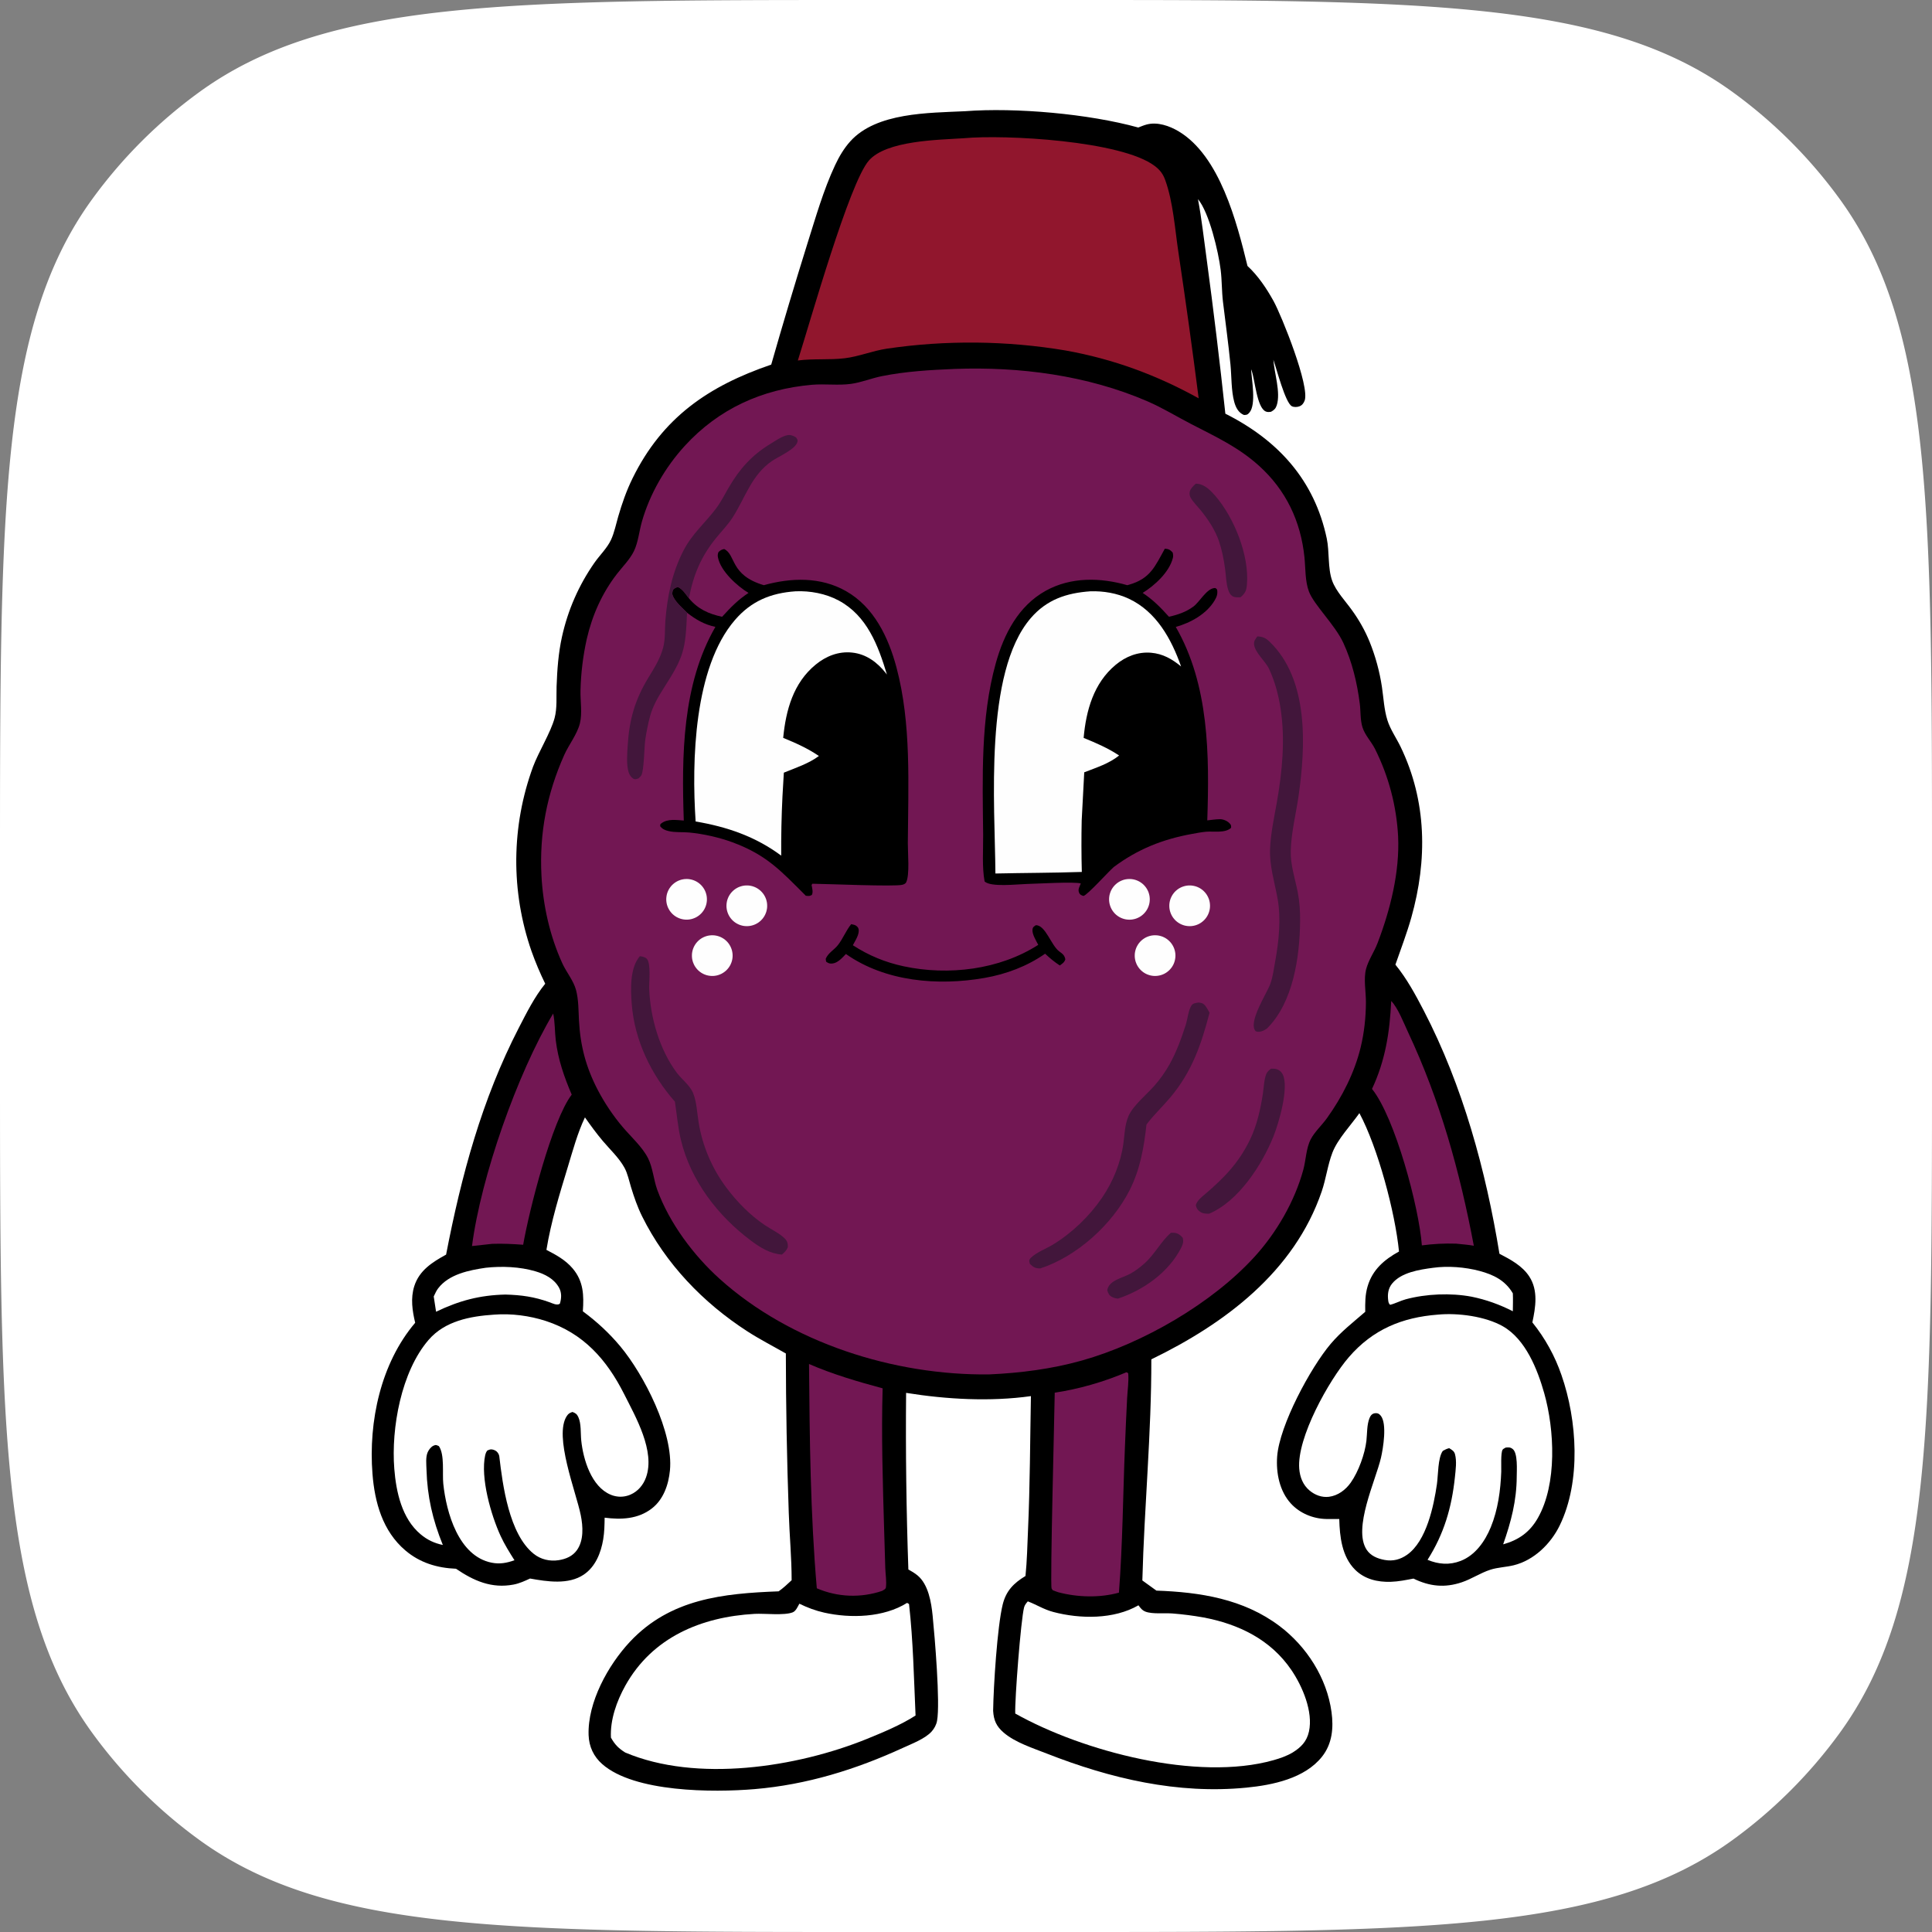 <svg xmlns="http://www.w3.org/2000/svg" width="400" height="400" viewBox="0 0 400 400"><rect x="0" y="0" width="400" height="400" fill="#808080" stroke="none"/><path d="M 220 0 c 74.995 0 112.492 0 138.779 19.098 a 100 100 0 0 1 22.123 22.123 c 19.098 26.287 19.098 63.784 19.098 138.779 L 400 220 c 0 74.995 0 112.492 -19.098 138.779 a 100 100 0 0 1 -22.123 22.123 c -26.287 19.098 -63.784 19.098 -138.779 19.098 L 180 400 c -74.995 0 -112.492 0 -138.779 -19.098 a 100 100 0 0 1 -22.123 -22.123 c -19.098 -26.287 -19.098 -63.784 -19.098 -138.779 L 0 180 c 0 -74.995 0 -112.492 19.098 -138.779 a 100 100 0 0 1 22.123 -22.123 c 26.287 -19.098 63.784 -19.098 138.779 -19.098 Z" fill="#ffffff"/><g transform="translate(20, 20) scale(0.96, 0.96)">
  <defs xmlns="http://www.w3.org/2000/svg" id="defs31"/>
  <sodipodi:namedview xmlns:sodipodi="http://sodipodi.sourceforge.net/DTD/sodipodi-0.dtd" id="namedview31" pagecolor="#ffffff" bordercolor="#000000" borderopacity="0.25" xmlns:inkscape="http://www.inkscape.org/namespaces/inkscape" inkscape:showpageshadow="2" inkscape:pageopacity="0.0" inkscape:pagecheckerboard="0" inkscape:deskcolor="#d1d1d1" inkscape:zoom="1.674" inkscape:cx="250" inkscape:cy="250" inkscape:window-width="1920" inkscape:window-height="1051" inkscape:window-x="-9" inkscape:window-y="-9" inkscape:window-maximized="1" inkscape:current-layer="svg31"/>
  <path xmlns="http://www.w3.org/2000/svg" fill="#000000" d="M 187.266 3.152 C 198.207 2.312 214.004 3.715 224.652 6.668 C 225.242 6.438 225.848 6.184 226.457 6.02 C 228.777 5.398 231.379 6.309 233.371 7.5 C 242.242 12.809 245.91 27.102 248.207 36.527 C 250.492 38.637 252.328 41.379 253.824 44.086 C 255.574 47.254 261.723 62.566 260.52 65.598 C 260.301 66.145 259.984 66.574 259.418 66.793 C 258.945 66.98 258.23 67.016 257.773 66.773 C 256.352 66.027 254.477 58.68 253.793 56.758 C 253.984 59.637 255.402 63.793 254.523 66.555 C 254.297 67.273 253.945 67.613 253.281 67.973 C 252.875 68.023 252.531 68.082 252.145 67.91 C 250.203 67.043 249.828 61.074 249.102 59.109 L 248.988 58.809 C 249.105 61.039 250.137 66.426 248.613 68.16 C 248.188 68.648 248.047 68.641 247.445 68.668 C 246.246 68.172 245.684 67.047 245.352 65.852 C 244.688 63.438 244.785 60.355 244.539 57.824 C 244.094 53.293 243.465 48.789 242.922 44.27 C 242.648 41.984 242.707 39.672 242.426 37.391 C 241.953 33.52 239.953 25 237.527 22.113 C 238.332 26.355 238.797 30.715 239.395 34.996 C 240.891 46.105 242.238 57.234 243.434 68.383 C 254.805 74.105 262.648 82.699 265.305 95.305 C 265.91 98.195 265.488 101.703 266.48 104.434 C 267.301 106.688 269.336 108.801 270.719 110.738 C 271.488 111.797 272.195 112.898 272.836 114.039 C 273.477 115.184 274.047 116.359 274.543 117.57 C 275.176 119.141 275.715 120.738 276.16 122.371 C 276.605 124.004 276.953 125.656 277.203 127.328 C 277.559 129.699 277.664 132.211 278.387 134.5 C 278.996 136.453 280.328 138.367 281.227 140.223 C 286.891 151.965 287.035 164.637 283.543 177.039 C 282.566 180.504 281.285 183.816 280.109 187.211 C 282.566 190.223 284.445 193.695 286.23 197.133 C 294.633 213.32 299.621 231.625 302.547 249.559 C 304.938 250.805 307.492 252.156 308.996 254.488 C 310.934 257.48 310.344 261.094 309.645 264.363 C 310.328 265.211 310.973 266.082 311.578 266.984 C 312.184 267.887 312.754 268.812 313.277 269.766 C 313.805 270.715 314.285 271.688 314.727 272.68 C 315.168 273.672 315.566 274.684 315.918 275.711 C 319.324 285.465 320.172 298.633 315.547 308.148 C 313.621 312.113 309.988 315.672 305.617 316.742 C 303.965 317.148 302.18 317.184 300.57 317.707 C 298.453 318.391 296.551 319.695 294.43 320.41 C 290.738 321.656 287.484 321.305 284.008 319.613 C 282.383 319.922 280.754 320.262 279.098 320.309 C 276.273 320.395 273.488 319.758 271.426 317.711 C 268.566 314.879 268.094 310.562 268 306.762 C 267.055 306.773 266.109 306.773 265.164 306.762 C 262.336 306.699 259.496 305.531 257.574 303.434 C 255.117 300.754 254.348 296.836 254.605 293.301 C 255.098 286.57 261.801 274.133 266.145 269 C 268.363 266.375 271.016 264.32 273.602 262.078 C 273.582 260.176 273.562 258.422 274.113 256.578 C 275.18 252.973 277.723 250.816 280.883 249.074 C 280.051 240.613 276.316 226.648 272.344 219.234 C 270.512 221.836 267.664 224.805 266.531 227.73 C 265.504 230.391 265.148 233.391 264.215 236.121 C 258.297 253.453 243.289 264.66 227.469 272.332 C 227.504 288.234 225.949 304.125 225.531 320.016 L 228.566 322.207 C 238.008 322.539 247.328 324 255.07 329.812 C 260.957 334.23 265.336 341.051 266.332 348.41 C 266.793 351.809 266.492 355.23 264.285 358.016 C 260.555 362.727 253.621 364.145 247.98 364.699 C 233.145 366.156 218.664 362.746 204.926 357.352 C 201.914 356.172 198.117 354.965 195.645 352.848 C 194.055 351.488 193.473 350.184 193.352 348.125 C 193.426 342.93 194.238 329.965 195.418 325.191 C 196.148 322.238 197.801 320.582 200.328 319.055 C 200.664 315.777 200.73 312.438 200.875 309.141 C 201.305 299.523 201.32 289.887 201.5 280.262 C 192.73 281.492 183.293 280.961 174.582 279.562 C 174.465 292.258 174.629 304.953 175.07 317.648 C 175.762 318.027 176.43 318.43 177.039 318.926 C 179.383 320.855 180.02 324.746 180.305 327.621 C 180.766 332.211 181.965 346.453 181.258 350.289 C 181.098 351.156 180.668 351.945 180.086 352.598 C 178.711 354.137 175.832 355.234 173.977 356.086 C 163.723 360.797 153.172 364.07 141.895 365.02 C 132.93 365.777 115.973 365.719 109.051 359.625 C 107.191 357.992 106.199 355.852 106.109 353.379 C 105.859 346.309 110.328 338.254 115.02 333.242 C 123.719 323.953 135.117 322.82 147.09 322.363 C 148.105 321.66 148.988 320.805 149.895 319.969 C 149.902 315.133 149.43 310.281 149.277 305.445 C 148.871 293.988 148.664 282.527 148.648 271.066 C 145.879 269.484 143.035 268.027 140.352 266.297 C 130.812 260.137 122.699 251.699 117.641 241.477 C 116.645 239.465 115.914 237.344 115.258 235.203 C 114.832 233.824 114.531 232.254 113.828 230.98 C 112.66 228.863 110.738 227.09 109.18 225.246 C 107.797 223.609 106.551 221.898 105.32 220.148 C 103.727 223.488 102.703 227.297 101.629 230.828 C 99.844 236.695 98 242.656 97.012 248.723 C 99.082 249.789 101.137 250.914 102.668 252.723 C 105.035 255.52 105.105 258.523 104.867 261.973 C 107.863 264.184 110.547 266.656 112.934 269.516 C 118.059 275.656 124.453 288.141 123.648 296.305 C 123.348 299.363 122.254 302.551 119.746 304.492 C 116.766 306.797 113.133 306.938 109.566 306.477 C 109.547 308.039 109.516 309.602 109.258 311.152 C 108.777 314.047 107.594 317.047 105.074 318.75 C 101.754 320.996 97.168 320.262 93.477 319.602 C 92.336 320.133 91.18 320.664 89.934 320.902 C 85.195 321.809 81.34 320.098 77.512 317.492 C 73.453 317.328 69.734 316.215 66.59 313.543 C 61.688 309.379 59.977 303.191 59.496 297.008 C 58.617 285.75 61.27 273.199 68.707 264.441 C 68.09 261.852 67.691 259.172 68.504 256.574 C 69.582 253.141 72.41 251.375 75.375 249.742 C 78.664 232.707 83.074 216.316 91.066 200.82 C 92.734 197.59 94.453 194.145 96.75 191.32 C 95.633 189.035 94.645 186.695 93.793 184.301 C 93.652 183.902 93.52 183.5 93.387 183.098 C 93.258 182.699 93.133 182.293 93.012 181.891 C 92.887 181.484 92.77 181.078 92.66 180.672 C 92.547 180.266 92.438 179.855 92.332 179.449 C 92.227 179.039 92.129 178.629 92.035 178.215 C 91.938 177.805 91.848 177.395 91.762 176.98 C 91.676 176.566 91.594 176.152 91.516 175.738 C 91.438 175.32 91.363 174.906 91.293 174.488 C 91.227 174.07 91.16 173.652 91.102 173.234 C 91.043 172.816 90.988 172.398 90.938 171.98 C 90.887 171.559 90.84 171.141 90.797 170.719 C 90.754 170.301 90.719 169.879 90.684 169.457 C 90.652 169.035 90.625 168.617 90.602 168.195 C 90.578 167.773 90.559 167.352 90.543 166.93 C 90.527 166.504 90.52 166.082 90.512 165.66 C 90.508 165.238 90.508 164.816 90.508 164.395 C 90.512 163.973 90.52 163.551 90.535 163.129 C 90.547 162.707 90.562 162.281 90.586 161.859 C 90.605 161.438 90.633 161.02 90.664 160.598 C 90.695 160.176 90.73 159.754 90.77 159.332 C 90.809 158.914 90.852 158.492 90.902 158.074 C 90.949 157.652 91.004 157.234 91.059 156.816 C 91.117 156.398 91.18 155.98 91.246 155.562 C 91.312 155.145 91.383 154.73 91.461 154.312 C 91.535 153.898 91.617 153.484 91.699 153.07 C 91.785 152.656 91.875 152.242 91.965 151.832 C 92.059 151.418 92.156 151.008 92.262 150.598 C 92.363 150.188 92.469 149.781 92.578 149.371 C 92.691 148.965 92.805 148.559 92.926 148.152 C 93.043 147.75 93.168 147.344 93.297 146.941 C 93.426 146.539 93.559 146.137 93.695 145.738 C 93.832 145.34 93.973 144.941 94.117 144.543 C 95.344 141.277 97.934 137.129 98.77 134.039 C 99.352 131.875 99.125 129.438 99.203 127.207 C 99.328 123.645 99.59 119.992 100.363 116.512 C 100.52 115.797 100.695 115.086 100.887 114.383 C 101.078 113.676 101.285 112.977 101.512 112.281 C 101.738 111.586 101.98 110.895 102.238 110.211 C 102.5 109.527 102.777 108.852 103.07 108.184 C 103.363 107.516 103.672 106.852 103.996 106.199 C 104.324 105.543 104.668 104.898 105.023 104.262 C 105.383 103.625 105.754 102.996 106.145 102.375 C 106.535 101.758 106.938 101.148 107.355 100.551 C 108.496 98.906 110.102 97.395 110.941 95.586 C 111.656 94.047 112.016 92.215 112.492 90.578 C 113.324 87.723 114.266 85.008 115.578 82.336 C 122.039 69.176 132.023 62.402 145.492 57.801 C 147.988 49.059 150.594 40.352 153.305 31.672 C 155.09 26.031 156.746 20.172 159.262 14.801 C 160.133 12.941 161.18 11.16 162.562 9.629 C 168.199 3.395 179.453 3.531 187.266 3.152 Z M 187.266 3.152 " fill-opacity="1" fill-rule="nonzero" id="path1"/>
  <path xmlns="http://www.w3.org/2000/svg" fill="#721753" d="M 185 58.734 C 199.059 58.211 213.617 60.094 226.602 65.703 C 229.906 67.133 232.91 68.988 236.09 70.633 C 241.312 73.332 246.227 75.59 250.676 79.602 C 256.512 84.863 259.699 91.582 260.496 99.371 C 260.734 101.715 260.617 104.523 261.457 106.734 C 262.562 109.66 267.059 113.883 268.875 117.805 C 270.781 121.926 271.852 126.422 272.426 130.914 C 272.641 132.602 272.5 134.402 273.012 136.035 C 273.535 137.703 274.895 139.094 275.688 140.641 C 276.055 141.375 276.402 142.117 276.73 142.867 C 277.062 143.617 277.371 144.375 277.664 145.141 C 277.953 145.91 278.223 146.684 278.473 147.461 C 278.723 148.242 278.953 149.027 279.164 149.82 C 279.375 150.613 279.566 151.41 279.734 152.211 C 279.902 153.016 280.051 153.82 280.176 154.629 C 280.305 155.441 280.41 156.254 280.496 157.066 C 280.582 157.883 280.648 158.699 280.691 159.52 C 281.062 167.223 278.996 175.426 276.246 182.594 C 275.539 184.438 274.293 186.219 273.785 188.109 C 273.207 190.27 273.758 193.035 273.75 195.285 C 273.742 198.531 273.383 201.879 272.617 205.035 C 271.289 210.523 268.605 215.789 265.316 220.359 C 264.242 221.852 262.707 223.242 261.859 224.855 C 260.84 226.797 260.82 229.348 260.242 231.461 C 258.383 238.254 254.496 244.965 249.773 250.16 C 240.586 260.266 225.59 268.906 212.508 272.582 C 205.973 274.418 199.285 275.273 192.516 275.578 C 172.051 275.832 149.699 268.797 134.344 254.949 C 128.738 249.895 123.562 242.965 120.934 235.824 C 120.137 233.652 119.957 230.992 118.926 228.953 C 117.672 226.48 115.258 224.355 113.465 222.234 C 112.43 221.012 111.469 219.738 110.574 218.41 C 109.68 217.082 108.859 215.711 108.117 214.293 C 105.559 209.402 104.324 204.762 104.031 199.27 C 103.914 197.094 103.961 194.805 103.398 192.684 C 102.852 190.641 101.332 188.871 100.453 186.949 C 97.754 181.055 96.273 174.441 95.941 167.984 C 95.473 158.828 97.117 150.355 100.852 141.988 C 101.852 139.75 103.637 137.539 104.227 135.18 C 104.777 132.973 104.305 130.355 104.359 128.074 C 104.406 126.203 104.539 124.34 104.766 122.484 C 104.992 120.629 105.309 118.789 105.715 116.961 C 106.895 111.848 109.008 107.086 112.234 102.926 C 113.422 101.391 115.031 99.789 115.875 98.043 C 116.809 96.121 117.012 93.738 117.598 91.68 C 119.301 85.691 122.652 79.914 126.844 75.332 C 134.168 67.328 143.523 63.094 154.266 62.152 C 157.059 61.91 159.965 62.336 162.707 61.953 C 164.973 61.637 167.129 60.73 169.371 60.285 C 174.523 59.258 179.762 58.953 185 58.734 Z M 185 58.734 " fill-opacity="1" fill-rule="nonzero" id="path2"/>
  <path xmlns="http://www.w3.org/2000/svg" fill="#000000" d="M 140.598 107.039 C 138.16 105.578 134.586 102.348 134.012 99.41 C 133.918 98.941 133.957 98.695 134.102 98.25 C 134.582 97.805 134.699 97.738 135.336 97.574 C 137.934 98.793 136.527 103.188 143.898 105.371 C 149.793 103.734 156.137 103.535 161.617 106.648 C 167.66 110.078 170.762 116.605 172.496 123.074 C 175.762 135.281 175.027 148.52 174.953 161.027 C 174.941 163.098 175.391 167.793 174.598 169.453 C 174.453 169.758 174.078 169.902 173.766 169.984 C 172.145 170.422 157.625 169.793 154.379 169.758 C 154.141 170.121 154.184 169.918 154.258 170.34 C 154.371 171 154.531 171.535 154.262 172.176 C 153.707 172.465 153.586 172.414 152.953 172.348 C 147.559 166.965 144.516 163.543 137.09 160.805 C 134.285 159.77 130.789 158.988 127.812 158.711 C 126.336 158.574 124.812 158.742 123.359 158.398 C 122.586 158.215 122.047 157.988 121.543 157.355 C 121.586 156.914 121.488 156.984 121.801 156.738 C 123.141 155.699 125.066 156.023 126.637 156.129 C 126.164 142.199 126.277 126.77 133.453 114.363 C 131.027 113.836 129.281 112.816 127.34 111.309 C 126.371 110.332 125.074 109.215 124.422 108.004 C 124.086 107.391 124.094 106.992 124.316 106.344 C 124.785 105.957 124.852 105.863 125.449 105.793 C 126.438 106.297 127.078 107.348 127.75 108.207 C 129.699 110.539 131.992 111.555 134.902 112.188 C 136.703 110.199 138.34 108.516 140.598 107.039 Z M 140.598 107.039 " fill-opacity="1" fill-rule="nonzero" id="path3"/>
  <path xmlns="http://www.w3.org/2000/svg" fill="#fefefe" d="M 150.73 106.691 C 153.871 106.547 157.246 107.18 160.027 108.668 C 166.164 111.949 168.551 118.363 170.449 124.645 L 170.258 124.395 C 168.391 122.023 166.004 120.215 162.906 119.902 C 159.996 119.605 157.328 120.664 155.098 122.484 C 150.25 126.441 148.652 132.336 148.074 138.301 C 150.758 139.402 153.375 140.562 155.773 142.211 C 153.562 143.855 150.75 144.77 148.215 145.805 L 147.918 150.918 C 147.707 155.176 147.617 159.438 147.645 163.699 C 142.105 159.574 135.949 157.473 129.191 156.332 C 128.32 143.273 128.828 123.141 137.664 112.883 C 141.199 108.781 145.414 107.059 150.73 106.691 Z M 150.73 106.691 " fill-opacity="1" fill-rule="nonzero" id="path4"/>
  <path xmlns="http://www.w3.org/2000/svg" fill="#000000" d="M 230.387 97.492 C 231.195 97.566 231.531 97.73 232.066 98.316 C 232.18 98.746 232.223 99.07 232.113 99.504 C 231.324 102.594 228.195 105.426 225.602 107.039 C 227.848 108.512 229.484 110.195 231.273 112.18 C 233.164 111.758 234.941 111.156 236.523 109.996 C 237.898 108.984 239.332 106.195 241.035 105.992 C 241.402 105.949 241.414 106.086 241.656 106.316 C 241.816 107.223 241.594 107.867 241.129 108.648 C 239.383 111.594 235.93 113.484 232.742 114.375 C 239.957 126.891 239.996 142.074 239.535 156.094 C 240.426 155.996 241.352 155.855 242.246 155.84 C 242.945 155.824 243.812 156.188 244.305 156.688 C 244.695 157.086 244.676 157.164 244.676 157.688 C 243.434 158.902 240.898 158.398 239.266 158.543 C 238.25 158.633 237.234 158.832 236.234 159.016 C 229.918 160.16 224.527 162.305 219.367 166.156 C 218.27 167.094 213.684 172.207 212.828 172.395 C 212.371 172.234 212.074 172.16 211.871 171.652 C 211.586 170.934 212.016 170.359 212.266 169.703 C 210.945 169.273 202.629 169.766 200.566 169.812 C 198.543 169.859 192.855 170.547 191.512 169.266 C 190.93 166.133 191.23 162.371 191.199 159.168 C 191.07 146.973 190.621 134.07 193.922 122.211 C 195.668 115.93 198.809 109.828 204.711 106.566 C 210.137 103.566 216.488 103.703 222.289 105.375 L 222.617 105.281 C 227.266 103.965 228.254 101.328 230.387 97.492 Z M 230.387 97.492 " fill-opacity="1" fill-rule="nonzero" id="path5"/>
  <path xmlns="http://www.w3.org/2000/svg" fill="#fefefe" d="M 214.32 106.691 C 217.145 106.598 220.062 107.094 222.629 108.297 C 228.555 111.082 231.801 116.973 233.887 122.902 C 231.957 121.305 229.945 120.152 227.398 119.941 C 224.547 119.707 221.949 120.746 219.773 122.551 C 215.031 126.488 213.391 132.414 212.871 138.305 C 215.5 139.379 218.152 140.516 220.52 142.102 C 218.336 143.863 215.586 144.723 213 145.727 L 212.453 156.074 C 212.371 159.789 212.379 163.5 212.477 167.215 C 206.273 167.418 200.051 167.418 193.844 167.551 C 193.75 152.863 191.324 124.254 201.465 112.477 C 204.914 108.465 209.188 107.051 214.32 106.691 Z M 214.32 106.691 " fill-opacity="1" fill-rule="nonzero" id="path6"/>
  <path xmlns="http://www.w3.org/2000/svg" fill="#42163b" d="M 250.324 116.418 C 251.535 116.469 252.125 116.742 253.004 117.59 C 261.465 125.742 260.758 140.18 259.227 150.801 C 258.664 154.707 257.637 158.734 257.535 162.68 C 257.461 165.688 258.48 168.684 259.051 171.617 C 259.453 173.691 259.578 175.742 259.555 177.855 C 259.48 185.457 258.09 195.379 252.406 200.984 C 252.141 201.156 251.867 201.344 251.574 201.465 C 251.051 201.676 250.492 201.797 249.965 201.562 C 248.258 199.633 252.344 193.488 253.109 191.414 C 253.676 189.867 253.887 188.133 254.18 186.516 C 254.98 182.098 255.492 177.266 254.668 172.809 C 254.027 169.344 252.953 165.902 253.074 162.344 C 253.188 158.996 253.938 155.605 254.52 152.312 C 255.695 145.633 256.383 138.656 255.336 131.918 C 254.887 129.016 254.105 126.09 252.859 123.422 C 252.078 121.75 249.836 119.969 249.629 118.148 C 249.543 117.395 249.93 117.008 250.324 116.418 Z M 250.324 116.418 " fill-opacity="1" fill-rule="nonzero" id="path7"/>
  <path xmlns="http://www.w3.org/2000/svg" fill="#42163b" d="M 127.34 111.309 C 126.996 119.418 126.66 120.781 122.297 127.598 C 121.102 129.461 119.945 131.48 119.363 133.633 C 118.914 135.324 118.566 137.039 118.32 138.773 C 118.105 140.316 118.066 145.328 117.488 146.363 C 117.34 146.629 117.082 146.812 116.875 147.039 C 116.406 147.188 116.137 147.352 115.676 147.051 C 115.25 146.777 114.914 146.242 114.758 145.766 C 114.211 144.062 114.434 141.652 114.543 139.883 C 114.871 134.438 116.098 130.121 118.914 125.461 C 120.223 123.297 121.531 121.305 122.188 118.824 C 122.676 117 122.52 114.961 122.664 113.082 C 123.074 107.77 124.109 102.707 126.551 97.941 C 128.395 94.332 131.156 92.043 133.535 88.91 C 134.594 87.512 135.426 85.879 136.301 84.363 C 138.621 80.352 141.293 77.34 145.277 74.918 C 146.285 74.301 147.758 73.273 148.91 73.035 C 149.629 72.883 150.281 73.129 150.871 73.52 C 151.055 73.848 151.238 74 151.16 74.395 C 150.848 76.031 147.008 77.648 145.633 78.602 C 141.242 81.645 139.949 86.387 137.234 90.668 C 136.207 92.285 134.844 93.676 133.633 95.156 C 130.367 99.16 128.691 103.156 127.75 108.207 C 127.078 107.348 126.438 106.297 125.449 105.793 C 124.852 105.863 124.785 105.957 124.316 106.344 C 124.094 106.992 124.086 107.391 124.422 108.004 C 125.074 109.215 126.371 110.332 127.34 111.309 Z M 127.34 111.309 " fill-opacity="1" fill-rule="nonzero" id="path8"/>
  <path xmlns="http://www.w3.org/2000/svg" fill="#42163b" d="M 117.164 185.383 C 117.691 185.449 118.32 185.566 118.688 185.984 C 119.59 187.016 119.121 191.016 119.176 192.422 C 119.41 198.59 121.406 205.578 125.16 210.559 C 126.25 212 128.031 213.301 128.688 215.008 C 129.422 216.926 129.504 219.098 129.816 221.113 C 129.918 221.754 130.039 222.391 130.18 223.023 C 130.32 223.656 130.48 224.285 130.66 224.91 C 130.836 225.531 131.035 226.148 131.25 226.762 C 131.469 227.371 131.703 227.977 131.953 228.574 C 132.207 229.172 132.477 229.758 132.766 230.34 C 133.055 230.922 133.359 231.492 133.684 232.055 C 134.008 232.617 134.348 233.168 134.703 233.711 C 135.062 234.25 135.434 234.781 135.82 235.301 C 138.117 238.363 140.879 241.191 144.055 243.348 C 145.422 244.277 147.32 245.148 148.461 246.316 C 148.984 246.852 149.109 247.414 149.078 248.148 C 148.766 248.883 148.402 249.223 147.797 249.734 C 145.258 249.551 143.152 248.242 141.152 246.75 C 133.996 241.422 128.148 233.816 126.023 225.043 C 125.371 222.344 125.137 219.508 124.727 216.766 C 119.598 210.93 116.004 203.516 115.41 195.688 C 115.168 192.52 114.977 187.926 117.164 185.383 Z M 117.164 185.383 " fill-opacity="1" fill-rule="nonzero" id="path9"/>
  <path xmlns="http://www.w3.org/2000/svg" fill="#42163b" d="M 237.645 195.375 C 237.922 195.414 238.172 195.434 238.441 195.535 C 239.137 195.797 239.656 196.949 240.027 197.586 C 238.215 204.516 236.23 210.285 231.562 215.848 C 229.953 217.766 228.113 219.488 226.59 221.473 L 226.426 221.691 C 225.863 226.672 225.066 231.375 222.766 235.891 C 219.02 243.25 211.426 250.148 203.535 252.719 C 202.473 252.73 202.055 252.48 201.293 251.762 C 201.105 251.156 201.02 250.883 201.539 250.383 C 202.754 249.219 204.809 248.461 206.266 247.574 C 210.363 245.074 214.113 241.461 216.824 237.504 C 219.18 234.066 220.879 229.926 221.441 225.785 C 221.707 223.852 221.75 221.707 222.531 219.902 C 223.547 217.543 226.422 215.273 228.129 213.324 C 228.746 212.621 229.328 211.887 229.871 211.121 C 230.414 210.355 230.914 209.566 231.375 208.75 C 232.879 206.082 233.949 203.105 234.891 200.199 C 235.27 199.023 235.449 197.059 236.105 196.043 C 236.473 195.48 237.039 195.504 237.645 195.375 Z M 237.645 195.375 " fill-opacity="1" fill-rule="nonzero" id="path10"/>
  <path xmlns="http://www.w3.org/2000/svg" fill="#000000" d="M 162.738 178.48 C 163.023 178.547 163.457 178.605 163.703 178.754 C 164 178.934 164.234 179.16 164.32 179.496 C 164.609 180.602 163.594 182.062 163.098 183.02 C 166.527 185.246 170.082 186.711 174.09 187.57 C 183.723 189.629 194.727 188.301 203.082 182.938 C 202.633 182.051 201.73 180.648 201.84 179.645 C 201.902 179.078 202.148 178.988 202.57 178.695 C 204.672 178.695 205.844 183.039 207.609 184.352 C 208.336 184.895 208.73 185.133 208.922 186.047 C 208.73 186.727 208.266 186.988 207.73 187.387 C 206.566 186.621 205.57 185.805 204.562 184.848 C 200.645 187.582 196.164 189.258 191.469 190.078 C 181.465 191.824 170.105 190.891 161.602 184.91 C 160.855 185.691 159.867 186.82 158.738 186.957 C 158.109 187.035 157.836 186.918 157.332 186.566 L 157.242 185.961 C 157.754 184.68 159.047 184.051 159.887 182.977 C 160.992 181.566 161.609 179.871 162.738 178.48 Z M 162.738 178.48 " fill-opacity="1" fill-rule="nonzero" id="path11"/>
  <path xmlns="http://www.w3.org/2000/svg" fill="#42163b" d="M 253.273 209.648 C 253.617 209.648 254.027 209.629 254.355 209.711 C 255.027 209.875 255.539 210.324 255.832 210.941 C 257.18 213.77 254.965 221.406 253.777 224.328 C 251.289 230.457 246.262 238.238 239.93 240.926 C 239.234 240.922 238.598 240.918 238.004 240.512 C 237.426 240.117 237.207 239.758 237.062 239.09 C 237.344 238.062 238.273 237.375 239.051 236.711 C 243.219 233.148 246.355 229.922 248.77 224.91 C 250.246 221.844 250.996 218.457 251.516 215.113 C 251.727 213.766 251.762 212.051 252.258 210.801 C 252.453 210.309 252.871 209.973 253.273 209.648 Z M 253.273 209.648 " fill-opacity="1" fill-rule="nonzero" id="path12"/>
  <path xmlns="http://www.w3.org/2000/svg" fill="#42163b" d="M 237.043 83.48 C 237.164 83.488 237.281 83.492 237.398 83.5 C 238.953 83.625 240.273 84.961 241.242 86.078 C 245.324 90.785 248.629 98.969 248.086 105.258 C 247.973 106.555 247.711 107.141 246.699 107.973 C 246.133 108.008 245.41 108.043 244.922 107.715 C 244.465 107.406 244.215 106.898 244.055 106.391 C 243.598 104.969 243.578 103.375 243.383 101.902 C 243.125 99.922 242.711 97.852 242.082 95.953 C 241.25 93.465 239.676 91.125 238.027 89.105 C 237.355 88.289 236.484 87.438 235.957 86.523 C 235.797 86.246 235.715 85.898 235.715 85.582 C 235.715 84.668 236.449 84.07 237.043 83.48 Z M 237.043 83.48 " fill-opacity="1" fill-rule="nonzero" id="path13"/>
  <path xmlns="http://www.w3.org/2000/svg" fill="#42163b" d="M 231.695 245.039 C 231.941 245.031 232.18 245.016 232.426 245.039 C 233.156 245.105 233.789 245.551 234.234 246.109 C 234.461 246.922 234.289 247.512 233.914 248.25 C 231.254 253.52 225.777 257.414 220.285 259.227 C 219.84 259.207 219.453 259.105 219.051 258.91 C 218.371 258.582 218.176 258.125 217.965 257.441 C 218.281 255.285 221.25 254.785 222.922 253.871 C 224.027 253.266 225.066 252.469 226.008 251.629 C 228.211 249.66 229.531 246.914 231.695 245.039 Z M 231.695 245.039 " fill-opacity="1" fill-rule="nonzero" id="path14"/>
  <path xmlns="http://www.w3.org/2000/svg" fill="#fefefe" d="M 138.973 170.312 C 139.043 170.289 139.109 170.27 139.18 170.254 C 139.25 170.238 139.32 170.223 139.391 170.207 C 139.461 170.195 139.531 170.184 139.602 170.172 C 139.672 170.16 139.746 170.152 139.816 170.145 C 139.887 170.141 139.961 170.133 140.031 170.133 C 140.102 170.129 140.176 170.125 140.246 170.129 C 140.316 170.129 140.391 170.129 140.461 170.133 C 140.531 170.137 140.605 170.141 140.676 170.148 C 140.746 170.156 140.816 170.168 140.891 170.176 C 140.961 170.188 141.031 170.199 141.102 170.215 C 141.172 170.23 141.242 170.246 141.312 170.262 C 141.379 170.281 141.449 170.301 141.52 170.32 C 141.586 170.34 141.656 170.363 141.723 170.391 C 141.789 170.414 141.855 170.438 141.922 170.465 C 141.988 170.496 142.055 170.523 142.117 170.555 C 142.184 170.586 142.246 170.617 142.312 170.652 C 142.375 170.688 142.438 170.723 142.496 170.758 C 142.559 170.797 142.621 170.836 142.68 170.875 C 142.738 170.914 142.797 170.957 142.855 171 C 142.91 171.043 142.969 171.086 143.023 171.133 C 143.078 171.176 143.133 171.223 143.188 171.273 C 143.238 171.32 143.293 171.371 143.34 171.422 C 143.391 171.473 143.441 171.523 143.488 171.578 C 143.539 171.629 143.586 171.684 143.629 171.742 C 143.676 171.797 143.719 171.852 143.762 171.91 C 143.805 171.969 143.844 172.027 143.887 172.086 C 143.926 172.148 143.961 172.207 144 172.27 C 144.035 172.332 144.07 172.395 144.105 172.457 C 144.141 172.52 144.172 172.582 144.203 172.648 C 144.23 172.715 144.262 172.781 144.289 172.848 C 144.316 172.914 144.34 172.98 144.367 173.047 C 144.391 173.113 144.41 173.184 144.434 173.25 C 144.453 173.32 144.473 173.391 144.488 173.457 C 144.508 173.527 144.523 173.598 144.535 173.668 C 144.551 173.738 144.562 173.809 144.574 173.879 C 144.582 173.953 144.59 174.023 144.598 174.094 C 144.605 174.164 144.609 174.238 144.613 174.309 C 144.617 174.379 144.617 174.453 144.617 174.523 C 144.617 174.594 144.617 174.668 144.613 174.738 C 144.609 174.809 144.605 174.883 144.598 174.953 C 144.59 175.023 144.582 175.098 144.57 175.168 C 144.559 175.238 144.547 175.309 144.531 175.379 C 144.52 175.449 144.504 175.52 144.484 175.59 C 144.469 175.656 144.449 175.727 144.43 175.797 C 144.406 175.863 144.383 175.934 144.359 176 C 144.336 176.066 144.309 176.133 144.281 176.199 C 144.254 176.266 144.227 176.332 144.195 176.398 C 144.164 176.461 144.133 176.527 144.098 176.59 C 144.062 176.652 144.027 176.715 143.992 176.777 C 143.953 176.84 143.918 176.898 143.875 176.957 C 143.836 177.02 143.797 177.078 143.754 177.133 C 143.711 177.191 143.664 177.246 143.621 177.305 C 143.574 177.359 143.527 177.414 143.48 177.465 C 143.43 177.52 143.383 177.57 143.332 177.621 C 143.281 177.672 143.227 177.723 143.176 177.77 C 143.121 177.816 143.066 177.863 143.012 177.91 C 142.957 177.957 142.898 178 142.844 178.043 C 142.785 178.086 142.727 178.125 142.668 178.168 C 142.605 178.207 142.547 178.246 142.484 178.281 C 142.422 178.32 142.359 178.355 142.297 178.387 C 142.234 178.422 142.172 178.453 142.105 178.484 C 142.039 178.516 141.977 178.543 141.91 178.57 C 141.844 178.598 141.777 178.625 141.707 178.648 C 141.641 178.672 141.574 178.695 141.504 178.715 C 141.434 178.738 141.367 178.758 141.297 178.773 C 141.227 178.793 141.156 178.809 141.086 178.82 C 141.016 178.836 140.945 178.848 140.871 178.859 C 140.801 178.867 140.73 178.879 140.66 178.883 C 140.586 178.891 140.516 178.898 140.441 178.898 C 140.371 178.902 140.301 178.906 140.227 178.906 C 140.156 178.906 140.086 178.902 140.012 178.898 C 139.941 178.898 139.867 178.891 139.797 178.883 C 139.727 178.879 139.652 178.867 139.582 178.859 C 139.512 178.848 139.441 178.836 139.371 178.82 C 139.301 178.805 139.23 178.789 139.16 178.773 C 139.09 178.754 139.02 178.738 138.953 178.715 C 138.883 178.695 138.816 178.672 138.746 178.648 C 138.68 178.625 138.613 178.598 138.547 178.57 C 138.48 178.543 138.414 178.512 138.348 178.48 C 138.285 178.453 138.219 178.418 138.156 178.387 C 138.094 178.352 138.031 178.316 137.969 178.277 C 137.906 178.242 137.848 178.203 137.785 178.164 C 137.727 178.125 137.668 178.082 137.609 178.039 C 137.551 177.996 137.496 177.953 137.441 177.906 C 137.383 177.859 137.332 177.812 137.277 177.766 C 137.223 177.715 137.172 177.668 137.121 177.617 C 137.07 177.566 137.02 177.512 136.973 177.461 C 136.926 177.406 136.879 177.352 136.832 177.297 C 136.785 177.238 136.742 177.184 136.699 177.125 C 136.656 177.066 136.613 177.008 136.574 176.949 C 136.535 176.891 136.496 176.828 136.461 176.766 C 136.422 176.703 136.387 176.641 136.355 176.578 C 136.32 176.516 136.289 176.449 136.258 176.387 C 136.227 176.32 136.199 176.254 136.172 176.188 C 136.145 176.121 136.117 176.055 136.094 175.988 C 136.07 175.918 136.047 175.852 136.027 175.781 C 136.004 175.711 135.984 175.645 135.969 175.574 C 135.953 175.504 135.938 175.434 135.922 175.363 C 135.906 175.293 135.895 175.223 135.887 175.148 C 135.875 175.078 135.867 175.008 135.859 174.938 C 135.852 174.863 135.848 174.793 135.844 174.723 C 135.84 174.648 135.84 174.578 135.84 174.504 C 135.84 174.434 135.844 174.359 135.848 174.289 C 135.848 174.219 135.855 174.145 135.863 174.074 C 135.871 174.004 135.879 173.93 135.891 173.859 C 135.898 173.789 135.914 173.719 135.926 173.648 C 135.941 173.578 135.957 173.508 135.973 173.438 C 135.992 173.367 136.012 173.297 136.031 173.23 C 136.055 173.16 136.078 173.094 136.102 173.023 C 136.125 172.957 136.152 172.891 136.18 172.824 C 136.207 172.758 136.234 172.691 136.266 172.629 C 136.297 172.562 136.332 172.5 136.363 172.434 C 136.398 172.371 136.434 172.309 136.473 172.246 C 136.508 172.188 136.547 172.125 136.586 172.066 C 136.629 172.004 136.668 171.945 136.711 171.891 C 136.754 171.832 136.801 171.777 136.844 171.719 C 136.891 171.664 136.938 171.609 136.988 171.559 C 137.035 171.504 137.086 171.453 137.137 171.402 C 137.188 171.352 137.238 171.301 137.293 171.254 C 137.348 171.203 137.402 171.16 137.457 171.113 C 137.512 171.066 137.57 171.023 137.629 170.98 C 137.688 170.938 137.746 170.898 137.805 170.855 C 137.863 170.816 137.926 170.781 137.988 170.742 C 138.051 170.707 138.113 170.672 138.176 170.637 C 138.238 170.602 138.305 170.57 138.367 170.539 C 138.434 170.512 138.5 170.48 138.566 170.453 C 138.633 170.426 138.699 170.402 138.77 170.379 C 138.836 170.352 138.902 170.332 138.973 170.312 Z M 138.973 170.312 " fill-opacity="1" fill-rule="nonzero" id="path15"/>
  <path xmlns="http://www.w3.org/2000/svg" fill="#fefefe" d="M 234.484 170.312 C 234.562 170.285 234.641 170.266 234.723 170.246 C 234.801 170.227 234.883 170.211 234.965 170.195 C 235.047 170.18 235.129 170.168 235.211 170.16 C 235.293 170.148 235.375 170.141 235.457 170.137 C 235.539 170.133 235.621 170.129 235.707 170.129 C 235.789 170.129 235.871 170.129 235.953 170.133 C 236.035 170.137 236.117 170.145 236.199 170.152 C 236.281 170.16 236.363 170.172 236.445 170.188 C 236.527 170.199 236.609 170.215 236.691 170.234 C 236.77 170.25 236.852 170.27 236.93 170.293 C 237.008 170.316 237.09 170.34 237.168 170.367 C 237.246 170.395 237.32 170.422 237.398 170.453 C 237.477 170.488 237.551 170.52 237.625 170.555 C 237.699 170.59 237.773 170.629 237.848 170.668 C 237.918 170.707 237.988 170.75 238.059 170.793 C 238.129 170.836 238.199 170.883 238.266 170.93 C 238.336 170.98 238.398 171.027 238.465 171.078 C 238.531 171.133 238.594 171.184 238.656 171.238 C 238.715 171.293 238.777 171.352 238.836 171.41 C 238.895 171.469 238.949 171.527 239.004 171.59 C 239.062 171.652 239.113 171.715 239.164 171.777 C 239.219 171.844 239.266 171.91 239.316 171.977 C 239.363 172.043 239.41 172.113 239.453 172.184 C 239.496 172.254 239.539 172.324 239.578 172.398 C 239.617 172.469 239.656 172.543 239.691 172.617 C 239.727 172.691 239.762 172.766 239.793 172.844 C 239.824 172.922 239.855 172.996 239.883 173.074 C 239.91 173.152 239.934 173.23 239.957 173.312 C 239.98 173.391 240 173.473 240.016 173.551 C 240.035 173.633 240.051 173.715 240.066 173.797 C 240.078 173.875 240.09 173.957 240.098 174.039 C 240.109 174.125 240.113 174.207 240.117 174.289 C 240.121 174.348 240.125 174.41 240.125 174.469 C 240.125 174.531 240.125 174.594 240.121 174.652 C 240.121 174.715 240.117 174.773 240.113 174.836 C 240.109 174.895 240.102 174.957 240.098 175.016 C 240.09 175.078 240.082 175.137 240.07 175.199 C 240.062 175.258 240.051 175.316 240.039 175.379 C 240.027 175.438 240.016 175.496 240 175.555 C 239.984 175.613 239.969 175.672 239.953 175.73 C 239.938 175.789 239.918 175.848 239.898 175.906 C 239.879 175.965 239.859 176.02 239.836 176.078 C 239.816 176.133 239.793 176.191 239.77 176.246 C 239.746 176.301 239.719 176.359 239.695 176.414 C 239.668 176.469 239.641 176.523 239.613 176.574 C 239.582 176.629 239.555 176.684 239.523 176.734 C 239.492 176.789 239.461 176.84 239.426 176.891 C 239.395 176.941 239.359 176.992 239.324 177.043 C 239.289 177.09 239.254 177.141 239.219 177.188 C 239.18 177.238 239.141 177.285 239.102 177.332 C 239.062 177.379 239.023 177.422 238.984 177.469 C 238.941 177.512 238.902 177.559 238.859 177.602 C 238.816 177.645 238.773 177.688 238.727 177.727 C 238.684 177.77 238.637 177.809 238.59 177.848 C 238.547 177.891 238.496 177.926 238.449 177.965 C 238.402 178.004 238.355 178.039 238.305 178.074 C 238.254 178.109 238.207 178.145 238.156 178.18 C 238.105 178.211 238.051 178.246 238 178.277 C 237.949 178.309 237.895 178.336 237.844 178.367 C 237.789 178.395 237.734 178.426 237.68 178.453 C 237.625 178.477 237.57 178.504 237.516 178.527 C 237.461 178.555 237.402 178.578 237.348 178.598 C 237.289 178.621 237.234 178.645 237.176 178.664 C 237.117 178.684 237.059 178.703 237.004 178.719 C 236.934 178.738 236.863 178.758 236.793 178.777 C 236.723 178.793 236.656 178.809 236.582 178.824 C 236.512 178.836 236.441 178.848 236.371 178.859 C 236.301 178.871 236.23 178.879 236.156 178.887 C 236.086 178.891 236.016 178.898 235.941 178.902 C 235.871 178.902 235.797 178.906 235.727 178.906 C 235.656 178.906 235.582 178.902 235.512 178.898 C 235.438 178.895 235.367 178.891 235.297 178.883 C 235.223 178.875 235.152 178.867 235.082 178.855 C 235.012 178.848 234.941 178.832 234.871 178.82 C 234.801 178.805 234.73 178.789 234.66 178.773 C 234.59 178.754 234.52 178.734 234.453 178.715 C 234.383 178.691 234.316 178.668 234.246 178.645 C 234.18 178.621 234.113 178.594 234.047 178.566 C 233.98 178.539 233.914 178.512 233.848 178.48 C 233.785 178.449 233.719 178.418 233.656 178.383 C 233.594 178.348 233.531 178.312 233.469 178.273 C 233.406 178.238 233.348 178.199 233.289 178.16 C 233.227 178.121 233.168 178.078 233.113 178.035 C 233.055 177.992 232.996 177.949 232.941 177.902 C 232.887 177.855 232.832 177.809 232.777 177.762 C 232.727 177.711 232.672 177.664 232.625 177.613 C 232.574 177.559 232.523 177.508 232.477 177.453 C 232.426 177.402 232.379 177.348 232.336 177.289 C 232.289 177.234 232.246 177.18 232.203 177.121 C 232.16 177.062 232.117 177.004 232.078 176.945 C 232.039 176.883 232 176.824 231.965 176.762 C 231.926 176.699 231.891 176.637 231.859 176.574 C 231.824 176.512 231.793 176.445 231.762 176.379 C 231.73 176.316 231.703 176.25 231.676 176.184 C 231.648 176.117 231.621 176.051 231.598 175.98 C 231.574 175.914 231.551 175.844 231.531 175.777 C 231.512 175.707 231.492 175.637 231.473 175.57 C 231.457 175.5 231.441 175.43 231.43 175.359 C 231.414 175.289 231.402 175.215 231.391 175.145 C 231.383 175.074 231.371 175.004 231.367 174.93 C 231.359 174.859 231.355 174.789 231.352 174.715 C 231.348 174.645 231.348 174.574 231.348 174.5 C 231.348 174.43 231.348 174.355 231.352 174.285 C 231.355 174.215 231.363 174.141 231.371 174.07 C 231.375 174 231.387 173.926 231.395 173.855 C 231.406 173.785 231.422 173.715 231.434 173.645 C 231.449 173.574 231.465 173.504 231.484 173.434 C 231.5 173.363 231.52 173.293 231.539 173.227 C 231.562 173.156 231.586 173.09 231.609 173.02 C 231.633 172.953 231.66 172.887 231.688 172.82 C 231.715 172.754 231.746 172.688 231.777 172.625 C 231.809 172.559 231.84 172.496 231.875 172.434 C 231.906 172.367 231.941 172.305 231.98 172.246 C 232.02 172.184 232.059 172.121 232.098 172.062 C 232.137 172.004 232.18 171.945 232.223 171.887 C 232.266 171.828 232.309 171.773 232.355 171.719 C 232.402 171.664 232.449 171.609 232.496 171.555 C 232.547 171.5 232.594 171.449 232.645 171.398 C 232.695 171.348 232.75 171.301 232.805 171.25 C 232.855 171.203 232.91 171.156 232.969 171.113 C 233.023 171.066 233.078 171.023 233.137 170.98 C 233.195 170.938 233.254 170.895 233.312 170.855 C 233.375 170.816 233.434 170.777 233.496 170.742 C 233.559 170.703 233.621 170.668 233.684 170.637 C 233.75 170.602 233.812 170.57 233.879 170.539 C 233.945 170.512 234.008 170.48 234.074 170.453 C 234.141 170.426 234.211 170.402 234.277 170.379 C 234.344 170.352 234.414 170.332 234.484 170.312 Z M 234.484 170.312 " fill-opacity="1" fill-rule="nonzero" id="path16"/>
  <path xmlns="http://www.w3.org/2000/svg" fill="#fefefe" d="M 227.027 181.051 C 227.117 181.023 227.211 181 227.305 180.977 C 227.402 180.957 227.496 180.938 227.59 180.922 C 227.688 180.91 227.781 180.895 227.879 180.887 C 227.977 180.879 228.074 180.875 228.168 180.871 C 228.266 180.867 228.363 180.871 228.461 180.875 C 228.555 180.879 228.652 180.883 228.75 180.895 C 228.844 180.906 228.941 180.918 229.035 180.934 C 229.133 180.953 229.227 180.973 229.32 180.996 C 229.414 181.02 229.508 181.043 229.602 181.074 C 229.691 181.102 229.785 181.133 229.875 181.168 C 229.965 181.203 230.051 181.242 230.141 181.285 C 230.227 181.324 230.312 181.367 230.398 181.414 C 230.484 181.461 230.566 181.512 230.648 181.562 C 230.73 181.617 230.809 181.672 230.887 181.73 C 230.965 181.785 231.039 181.848 231.113 181.91 C 231.188 181.973 231.262 182.035 231.328 182.105 C 231.398 182.172 231.465 182.242 231.531 182.312 C 231.598 182.383 231.66 182.457 231.719 182.535 C 231.777 182.609 231.836 182.688 231.891 182.766 C 231.945 182.848 232 182.93 232.047 183.012 C 232.098 183.094 232.145 183.18 232.188 183.266 C 232.234 183.352 232.273 183.441 232.312 183.527 C 232.352 183.617 232.387 183.707 232.418 183.801 C 232.449 183.891 232.477 183.98 232.504 184.074 C 232.531 184.168 232.555 184.262 232.574 184.359 C 232.594 184.453 232.609 184.547 232.625 184.645 C 232.637 184.738 232.648 184.836 232.656 184.934 C 232.66 185.027 232.668 185.125 232.668 185.223 C 232.668 185.32 232.664 185.414 232.66 185.512 C 232.652 185.609 232.645 185.703 232.633 185.801 C 232.621 185.898 232.605 185.992 232.586 186.086 C 232.57 186.184 232.547 186.277 232.523 186.371 C 232.5 186.465 232.473 186.559 232.441 186.648 C 232.41 186.742 232.375 186.832 232.34 186.922 C 232.305 187.012 232.262 187.098 232.223 187.188 C 232.18 187.273 232.133 187.359 232.086 187.441 C 232.035 187.527 231.984 187.609 231.934 187.688 C 231.879 187.77 231.824 187.848 231.762 187.926 C 231.703 188.004 231.645 188.078 231.578 188.148 C 231.516 188.223 231.449 188.293 231.383 188.363 C 231.312 188.43 231.242 188.496 231.168 188.559 C 231.098 188.625 231.023 188.684 230.945 188.742 C 230.867 188.801 230.789 188.859 230.707 188.914 C 230.629 188.965 230.547 189.016 230.461 189.066 C 230.379 189.113 230.293 189.16 230.207 189.203 C 230.117 189.242 230.031 189.285 229.941 189.32 C 229.852 189.355 229.762 189.391 229.668 189.422 C 229.578 189.453 229.484 189.48 229.391 189.504 C 229.32 189.523 229.254 189.539 229.184 189.551 C 229.113 189.566 229.043 189.582 228.973 189.59 C 228.902 189.602 228.832 189.613 228.762 189.621 C 228.691 189.629 228.621 189.633 228.551 189.637 C 228.48 189.645 228.406 189.645 228.336 189.648 C 228.266 189.648 228.195 189.648 228.125 189.645 C 228.055 189.641 227.98 189.637 227.91 189.633 C 227.84 189.625 227.77 189.617 227.699 189.609 C 227.629 189.598 227.559 189.59 227.488 189.574 C 227.418 189.562 227.348 189.547 227.281 189.531 C 227.211 189.516 227.141 189.496 227.074 189.477 C 227.004 189.457 226.938 189.438 226.871 189.414 C 226.805 189.391 226.734 189.367 226.668 189.34 C 226.605 189.316 226.539 189.289 226.473 189.258 C 226.41 189.23 226.344 189.199 226.281 189.168 C 226.219 189.133 226.156 189.102 226.094 189.066 C 226.031 189.031 225.973 188.992 225.91 188.953 C 225.852 188.918 225.793 188.875 225.734 188.836 C 225.676 188.793 225.621 188.75 225.566 188.707 C 225.508 188.664 225.453 188.617 225.398 188.57 C 225.348 188.523 225.293 188.477 225.242 188.43 C 225.191 188.379 225.141 188.328 225.094 188.277 C 225.043 188.227 224.996 188.172 224.949 188.117 C 224.902 188.066 224.859 188.012 224.816 187.953 C 224.77 187.898 224.73 187.84 224.688 187.781 C 224.648 187.723 224.609 187.664 224.57 187.605 C 224.531 187.547 224.496 187.484 224.461 187.422 C 224.426 187.359 224.391 187.297 224.359 187.234 C 224.328 187.172 224.297 187.105 224.27 187.043 C 224.238 186.977 224.211 186.91 224.188 186.844 C 224.16 186.777 224.137 186.711 224.113 186.645 C 224.09 186.578 224.07 186.508 224.051 186.441 C 224.031 186.371 224.016 186.305 224 186.234 C 223.984 186.164 223.969 186.094 223.957 186.023 C 223.945 185.957 223.934 185.887 223.926 185.816 C 223.914 185.746 223.91 185.672 223.902 185.602 C 223.898 185.531 223.895 185.461 223.891 185.391 C 223.891 185.32 223.887 185.246 223.891 185.176 C 223.891 185.105 223.895 185.035 223.898 184.965 C 223.902 184.895 223.91 184.82 223.918 184.75 C 223.926 184.68 223.938 184.609 223.949 184.539 C 223.961 184.469 223.973 184.402 223.988 184.332 C 224.004 184.262 224.02 184.191 224.039 184.125 C 224.059 184.055 224.078 183.988 224.098 183.918 C 224.121 183.852 224.145 183.785 224.168 183.719 C 224.191 183.652 224.219 183.586 224.246 183.52 C 224.277 183.453 224.305 183.391 224.336 183.328 C 224.367 183.262 224.402 183.199 224.438 183.137 C 224.469 183.074 224.504 183.016 224.543 182.953 C 224.582 182.895 224.617 182.832 224.66 182.773 C 224.699 182.715 224.742 182.66 224.785 182.602 C 224.828 182.547 224.871 182.488 224.918 182.438 C 224.961 182.383 225.012 182.328 225.059 182.277 C 225.105 182.223 225.156 182.172 225.207 182.121 C 225.258 182.074 225.309 182.023 225.363 181.977 C 225.414 181.93 225.469 181.883 225.527 181.84 C 225.582 181.797 225.637 181.754 225.695 181.711 C 225.754 181.668 225.809 181.629 225.871 181.59 C 225.93 181.551 225.988 181.512 226.051 181.477 C 226.113 181.441 226.176 181.406 226.238 181.371 C 226.301 181.34 226.363 181.309 226.43 181.277 C 226.492 181.25 226.559 181.219 226.625 181.191 C 226.688 181.168 226.754 181.141 226.824 181.117 C 226.891 181.094 226.957 181.074 227.027 181.051 Z M 227.027 181.051 " fill-opacity="1" fill-rule="nonzero" id="path17"/>
  <path xmlns="http://www.w3.org/2000/svg" fill="#fefefe" d="M 131.52 181.055 C 131.613 181.027 131.707 181 131.801 180.98 C 131.898 180.957 131.992 180.941 132.086 180.926 C 132.184 180.91 132.281 180.898 132.375 180.891 C 132.473 180.879 132.57 180.875 132.668 180.871 C 132.762 180.867 132.859 180.871 132.957 180.875 C 133.055 180.879 133.152 180.887 133.246 180.895 C 133.344 180.906 133.438 180.918 133.535 180.938 C 133.629 180.953 133.727 180.973 133.82 180.996 C 133.914 181.02 134.008 181.043 134.098 181.074 C 134.191 181.102 134.285 181.137 134.375 181.172 C 134.465 181.207 134.555 181.246 134.641 181.285 C 134.73 181.328 134.816 181.371 134.898 181.418 C 134.984 181.465 135.066 181.516 135.148 181.566 C 135.23 181.617 135.312 181.676 135.391 181.73 C 135.469 181.789 135.543 181.848 135.617 181.914 C 135.691 181.977 135.762 182.039 135.832 182.109 C 135.902 182.176 135.969 182.246 136.035 182.316 C 136.098 182.391 136.16 182.461 136.223 182.539 C 136.281 182.613 136.34 182.691 136.395 182.773 C 136.449 182.852 136.5 182.934 136.551 183.02 C 136.602 183.102 136.648 183.188 136.691 183.273 C 136.734 183.359 136.777 183.445 136.812 183.535 C 136.852 183.625 136.887 183.715 136.918 183.809 C 136.953 183.898 136.98 183.992 137.008 184.086 C 137.031 184.18 137.055 184.273 137.074 184.367 C 137.094 184.461 137.109 184.559 137.125 184.652 C 137.137 184.75 137.148 184.848 137.156 184.941 C 137.16 185.039 137.164 185.137 137.168 185.234 C 137.168 185.332 137.164 185.426 137.16 185.523 C 137.152 185.621 137.145 185.719 137.133 185.812 C 137.117 185.91 137.105 186.004 137.086 186.102 C 137.066 186.195 137.043 186.289 137.02 186.383 C 136.996 186.477 136.969 186.57 136.938 186.664 C 136.906 186.754 136.871 186.844 136.832 186.934 C 136.797 187.023 136.758 187.113 136.715 187.199 C 136.672 187.285 136.625 187.371 136.578 187.457 C 136.527 187.539 136.477 187.621 136.422 187.703 C 136.367 187.785 136.312 187.863 136.254 187.938 C 136.195 188.016 136.133 188.09 136.066 188.164 C 136.004 188.234 135.938 188.305 135.867 188.375 C 135.801 188.441 135.73 188.508 135.656 188.574 C 135.582 188.637 135.508 188.695 135.43 188.754 C 135.352 188.812 135.273 188.871 135.191 188.922 C 135.113 188.977 135.027 189.027 134.945 189.074 C 134.859 189.125 134.773 189.168 134.688 189.211 C 134.602 189.254 134.512 189.293 134.422 189.328 C 134.332 189.363 134.242 189.398 134.148 189.43 C 134.055 189.457 133.965 189.484 133.871 189.512 C 133.801 189.527 133.73 189.543 133.66 189.559 C 133.594 189.57 133.523 189.586 133.453 189.594 C 133.383 189.605 133.312 189.617 133.242 189.625 C 133.172 189.629 133.102 189.637 133.031 189.641 C 132.957 189.645 132.887 189.648 132.816 189.648 C 132.746 189.648 132.676 189.648 132.605 189.645 C 132.535 189.641 132.461 189.637 132.391 189.629 C 132.32 189.625 132.25 189.617 132.18 189.605 C 132.109 189.598 132.039 189.586 131.973 189.574 C 131.902 189.559 131.832 189.547 131.762 189.527 C 131.695 189.512 131.625 189.496 131.559 189.477 C 131.488 189.453 131.422 189.434 131.355 189.41 C 131.285 189.387 131.219 189.363 131.156 189.336 C 131.09 189.309 131.023 189.281 130.957 189.254 C 130.895 189.223 130.832 189.191 130.77 189.16 C 130.703 189.129 130.641 189.094 130.582 189.059 C 130.52 189.023 130.457 188.984 130.398 188.949 C 130.34 188.91 130.281 188.871 130.223 188.828 C 130.164 188.785 130.109 188.742 130.055 188.699 C 129.996 188.656 129.941 188.609 129.891 188.562 C 129.836 188.516 129.785 188.469 129.734 188.422 C 129.684 188.371 129.633 188.32 129.582 188.27 C 129.535 188.219 129.488 188.164 129.441 188.109 C 129.395 188.059 129.352 188 129.309 187.945 C 129.266 187.891 129.223 187.832 129.18 187.773 C 129.141 187.715 129.102 187.656 129.062 187.598 C 129.027 187.535 128.988 187.477 128.953 187.414 C 128.918 187.352 128.887 187.289 128.855 187.227 C 128.824 187.164 128.793 187.098 128.766 187.035 C 128.734 186.969 128.707 186.902 128.684 186.836 C 128.656 186.77 128.633 186.703 128.609 186.637 C 128.59 186.57 128.566 186.504 128.551 186.434 C 128.531 186.367 128.512 186.297 128.496 186.227 C 128.48 186.156 128.469 186.09 128.453 186.02 C 128.441 185.949 128.434 185.879 128.422 185.809 C 128.414 185.738 128.406 185.668 128.402 185.598 C 128.395 185.527 128.395 185.457 128.391 185.383 C 128.387 185.312 128.387 185.242 128.391 185.172 C 128.391 185.102 128.395 185.031 128.398 184.961 C 128.402 184.887 128.41 184.816 128.418 184.746 C 128.426 184.676 128.438 184.605 128.449 184.535 C 128.461 184.465 128.473 184.398 128.488 184.328 C 128.504 184.258 128.52 184.188 128.539 184.121 C 128.559 184.051 128.578 183.984 128.598 183.918 C 128.621 183.848 128.645 183.781 128.668 183.715 C 128.695 183.648 128.719 183.582 128.75 183.52 C 128.777 183.453 128.805 183.391 128.836 183.324 C 128.867 183.262 128.902 183.199 128.938 183.137 C 128.969 183.074 129.008 183.012 129.043 182.953 C 129.082 182.895 129.121 182.832 129.16 182.773 C 129.199 182.715 129.242 182.66 129.285 182.602 C 129.328 182.547 129.371 182.492 129.418 182.438 C 129.461 182.383 129.508 182.328 129.559 182.277 C 129.605 182.227 129.656 182.176 129.707 182.125 C 129.758 182.074 129.809 182.027 129.863 181.98 C 129.914 181.934 129.969 181.887 130.023 181.84 C 130.078 181.797 130.137 181.754 130.191 181.711 C 130.25 181.672 130.309 181.629 130.367 181.59 C 130.426 181.551 130.488 181.516 130.547 181.48 C 130.609 181.441 130.672 181.406 130.734 181.375 C 130.797 181.344 130.859 181.309 130.926 181.281 C 130.988 181.25 131.055 181.223 131.121 181.195 C 131.184 181.168 131.25 181.145 131.32 181.121 C 131.387 181.098 131.453 181.074 131.52 181.055 Z M 131.52 181.055 " fill-opacity="1" fill-rule="nonzero" id="path18"/>
  <path xmlns="http://www.w3.org/2000/svg" fill="#fefefe" d="M 222.504 168.742 C 222.574 168.738 222.645 168.738 222.715 168.738 C 222.785 168.738 222.859 168.738 222.93 168.742 C 223 168.742 223.07 168.75 223.145 168.754 C 223.215 168.762 223.285 168.77 223.355 168.781 C 223.426 168.789 223.496 168.801 223.566 168.812 C 223.637 168.828 223.707 168.844 223.773 168.859 C 223.844 168.875 223.914 168.895 223.98 168.914 C 224.051 168.934 224.117 168.957 224.184 168.98 C 224.25 169.004 224.32 169.027 224.383 169.055 C 224.449 169.082 224.516 169.109 224.582 169.141 C 224.645 169.168 224.711 169.199 224.773 169.234 C 224.836 169.266 224.898 169.301 224.961 169.336 C 225.02 169.371 225.082 169.41 225.141 169.449 C 225.199 169.488 225.262 169.527 225.316 169.57 C 225.375 169.613 225.434 169.656 225.488 169.699 C 225.543 169.746 225.598 169.789 225.652 169.836 C 225.703 169.883 225.758 169.934 225.809 169.984 C 225.859 170.031 225.91 170.082 225.957 170.137 C 226.004 170.188 226.051 170.242 226.098 170.297 C 226.145 170.352 226.188 170.406 226.23 170.461 C 226.277 170.52 226.316 170.578 226.359 170.637 C 226.398 170.695 226.438 170.754 226.473 170.812 C 226.512 170.875 226.547 170.938 226.582 171 C 226.617 171.062 226.648 171.125 226.68 171.188 C 226.715 171.25 226.742 171.316 226.77 171.383 C 226.801 171.445 226.828 171.512 226.852 171.578 C 226.875 171.648 226.898 171.715 226.922 171.781 C 226.945 171.848 226.965 171.918 226.98 171.988 C 227 172.055 227.016 172.125 227.031 172.195 C 227.047 172.266 227.062 172.332 227.074 172.402 C 227.086 172.473 227.094 172.543 227.102 172.617 C 227.109 172.688 227.117 172.758 227.121 172.828 C 227.125 172.898 227.129 172.969 227.133 173.043 C 227.133 173.113 227.133 173.184 227.129 173.254 C 227.129 173.328 227.125 173.398 227.117 173.469 C 227.113 173.539 227.105 173.609 227.098 173.68 C 227.086 173.754 227.078 173.824 227.062 173.895 C 227.051 173.961 227.039 174.031 227.023 174.102 C 227.004 174.172 226.988 174.242 226.969 174.309 C 226.949 174.379 226.93 174.445 226.906 174.512 C 226.883 174.582 226.859 174.648 226.832 174.715 C 226.809 174.781 226.781 174.848 226.75 174.91 C 226.723 174.977 226.691 175.043 226.66 175.105 C 226.629 175.168 226.594 175.23 226.559 175.293 C 226.523 175.355 226.484 175.414 226.449 175.477 C 226.41 175.535 226.371 175.594 226.328 175.652 C 226.289 175.711 226.246 175.77 226.203 175.824 C 226.156 175.883 226.113 175.938 226.066 175.988 C 226.02 176.043 225.973 176.098 225.922 176.148 C 225.875 176.199 225.824 176.25 225.773 176.301 C 225.719 176.348 225.668 176.398 225.613 176.441 C 225.559 176.488 225.504 176.535 225.449 176.578 C 225.391 176.621 225.336 176.664 225.277 176.707 C 225.219 176.746 225.16 176.789 225.102 176.824 C 225.039 176.863 224.977 176.902 224.918 176.938 C 224.855 176.973 224.793 177.004 224.727 177.035 C 224.664 177.07 224.602 177.102 224.535 177.129 C 224.469 177.156 224.406 177.188 224.34 177.211 C 224.273 177.238 224.203 177.262 224.137 177.285 C 224.07 177.309 224 177.328 223.934 177.348 C 223.863 177.367 223.797 177.383 223.727 177.398 C 223.656 177.414 223.586 177.43 223.516 177.441 C 223.445 177.453 223.375 177.465 223.305 177.477 C 223.234 177.484 223.164 177.492 223.094 177.496 C 222.996 177.504 222.902 177.508 222.805 177.512 C 222.707 177.512 222.609 177.512 222.516 177.504 C 222.418 177.5 222.324 177.492 222.227 177.48 C 222.129 177.469 222.035 177.453 221.941 177.438 C 221.848 177.418 221.75 177.398 221.656 177.375 C 221.566 177.352 221.473 177.324 221.379 177.293 C 221.289 177.262 221.199 177.23 221.109 177.195 C 221.02 177.16 220.93 177.121 220.844 177.078 C 220.758 177.035 220.672 176.992 220.586 176.945 C 220.504 176.898 220.422 176.848 220.34 176.793 C 220.262 176.742 220.18 176.684 220.105 176.629 C 220.027 176.57 219.953 176.508 219.879 176.445 C 219.805 176.383 219.734 176.316 219.664 176.25 C 219.598 176.18 219.531 176.113 219.469 176.039 C 219.402 175.969 219.34 175.895 219.281 175.816 C 219.223 175.742 219.164 175.664 219.113 175.582 C 219.059 175.504 219.008 175.422 218.957 175.34 C 218.91 175.254 218.863 175.172 218.82 175.082 C 218.777 174.996 218.738 174.91 218.699 174.82 C 218.66 174.73 218.629 174.641 218.598 174.551 C 218.566 174.461 218.535 174.367 218.512 174.273 C 218.484 174.18 218.465 174.086 218.445 173.992 C 218.426 173.898 218.41 173.805 218.398 173.707 C 218.383 173.613 218.375 173.516 218.367 173.418 C 218.363 173.324 218.359 173.227 218.359 173.129 C 218.359 173.035 218.359 172.938 218.367 172.84 C 218.375 172.746 218.383 172.648 218.395 172.555 C 218.406 172.457 218.422 172.363 218.441 172.27 C 218.461 172.172 218.484 172.078 218.508 171.984 C 218.531 171.895 218.562 171.801 218.594 171.711 C 218.625 171.617 218.656 171.527 218.695 171.438 C 218.73 171.352 218.77 171.262 218.812 171.176 C 218.855 171.09 218.902 171.004 218.949 170.922 C 219 170.836 219.051 170.754 219.105 170.676 C 219.16 170.594 219.215 170.516 219.273 170.441 C 219.332 170.363 219.395 170.289 219.457 170.219 C 219.523 170.145 219.59 170.074 219.656 170.008 C 219.727 169.941 219.797 169.875 219.871 169.812 C 219.941 169.746 220.016 169.688 220.094 169.629 C 220.172 169.57 220.25 169.516 220.328 169.461 C 220.41 169.41 220.492 169.359 220.578 169.309 C 220.66 169.262 220.746 169.219 220.832 169.176 C 220.918 169.133 221.008 169.094 221.098 169.059 C 221.188 169.023 221.277 168.988 221.367 168.957 C 221.461 168.93 221.551 168.902 221.645 168.875 C 221.738 168.852 221.832 168.832 221.93 168.812 C 222.023 168.797 222.117 168.781 222.215 168.77 C 222.309 168.758 222.406 168.75 222.504 168.742 Z M 222.504 168.742 " fill-opacity="1" fill-rule="nonzero" id="path19"/>
  <path xmlns="http://www.w3.org/2000/svg" fill="#fefefe" d="M 126.965 168.746 C 127.035 168.742 127.105 168.738 127.18 168.738 C 127.25 168.734 127.32 168.738 127.391 168.738 C 127.465 168.742 127.535 168.746 127.605 168.75 C 127.676 168.758 127.746 168.766 127.816 168.773 C 127.887 168.785 127.957 168.797 128.027 168.809 C 128.098 168.82 128.168 168.836 128.238 168.852 C 128.305 168.867 128.375 168.887 128.445 168.906 C 128.512 168.926 128.582 168.945 128.648 168.969 C 128.715 168.992 128.781 169.016 128.848 169.043 C 128.914 169.07 128.98 169.098 129.043 169.125 C 129.109 169.156 129.172 169.188 129.238 169.219 C 129.301 169.25 129.363 169.285 129.426 169.32 C 129.488 169.355 129.547 169.395 129.605 169.43 C 129.668 169.469 129.727 169.508 129.785 169.551 C 129.844 169.594 129.898 169.637 129.953 169.68 C 130.012 169.723 130.066 169.77 130.121 169.816 C 130.172 169.863 130.227 169.91 130.277 169.961 C 130.328 170.008 130.379 170.059 130.426 170.109 C 130.477 170.164 130.523 170.215 130.57 170.27 C 130.617 170.324 130.66 170.379 130.703 170.434 C 130.75 170.492 130.789 170.551 130.832 170.609 C 130.871 170.664 130.91 170.727 130.949 170.785 C 130.988 170.844 131.023 170.906 131.059 170.969 C 131.094 171.031 131.125 171.094 131.16 171.156 C 131.191 171.223 131.223 171.285 131.25 171.352 C 131.277 171.414 131.305 171.48 131.332 171.547 C 131.355 171.613 131.379 171.68 131.402 171.75 C 131.426 171.816 131.445 171.883 131.465 171.953 C 131.484 172.023 131.5 172.09 131.516 172.16 C 131.531 172.23 131.547 172.301 131.559 172.371 C 131.57 172.441 131.582 172.512 131.59 172.582 C 131.598 172.652 131.605 172.723 131.609 172.793 C 131.617 172.863 131.621 172.938 131.621 173.008 C 131.621 173.078 131.625 173.148 131.621 173.219 C 131.621 173.293 131.617 173.363 131.613 173.434 C 131.605 173.504 131.598 173.574 131.59 173.645 C 131.582 173.715 131.57 173.789 131.559 173.859 C 131.547 173.926 131.535 173.996 131.52 174.066 C 131.504 174.137 131.488 174.207 131.469 174.273 C 131.449 174.344 131.43 174.41 131.406 174.48 C 131.383 174.547 131.359 174.613 131.336 174.68 C 131.309 174.746 131.285 174.812 131.254 174.879 C 131.227 174.941 131.195 175.008 131.164 175.07 C 131.133 175.137 131.102 175.199 131.066 175.262 C 131.031 175.32 130.992 175.383 130.957 175.445 C 130.918 175.504 130.879 175.562 130.84 175.621 C 130.797 175.68 130.758 175.738 130.711 175.793 C 130.668 175.852 130.625 175.906 130.578 175.961 C 130.531 176.016 130.484 176.066 130.438 176.121 C 130.387 176.172 130.336 176.223 130.285 176.27 C 130.234 176.32 130.184 176.371 130.129 176.418 C 130.074 176.465 130.02 176.508 129.965 176.555 C 129.91 176.598 129.852 176.641 129.793 176.684 C 129.738 176.723 129.68 176.762 129.617 176.801 C 129.559 176.84 129.496 176.879 129.438 176.914 C 129.375 176.949 129.312 176.984 129.25 177.016 C 129.188 177.047 129.121 177.078 129.059 177.109 C 128.992 177.137 128.926 177.168 128.859 177.191 C 128.793 177.219 128.727 177.242 128.66 177.266 C 128.594 177.289 128.523 177.312 128.457 177.332 C 128.387 177.352 128.32 177.367 128.25 177.387 C 128.18 177.402 128.109 177.418 128.039 177.43 C 127.973 177.441 127.902 177.453 127.832 177.465 C 127.758 177.473 127.688 177.48 127.617 177.488 C 127.523 177.496 127.426 177.5 127.328 177.504 C 127.234 177.504 127.137 177.504 127.039 177.5 C 126.945 177.496 126.848 177.488 126.754 177.477 C 126.656 177.465 126.562 177.453 126.465 177.434 C 126.371 177.418 126.277 177.398 126.184 177.375 C 126.09 177.352 125.996 177.324 125.906 177.297 C 125.812 177.266 125.723 177.234 125.633 177.199 C 125.543 177.164 125.453 177.125 125.367 177.082 C 125.281 177.043 125.195 177 125.109 176.953 C 125.027 176.906 124.945 176.855 124.863 176.805 C 124.781 176.75 124.703 176.695 124.625 176.641 C 124.547 176.582 124.473 176.52 124.398 176.457 C 124.324 176.395 124.254 176.332 124.184 176.266 C 124.117 176.195 124.051 176.129 123.984 176.055 C 123.922 175.984 123.859 175.91 123.797 175.836 C 123.738 175.758 123.68 175.684 123.625 175.602 C 123.57 175.523 123.52 175.441 123.473 175.359 C 123.422 175.277 123.375 175.191 123.332 175.105 C 123.289 175.02 123.246 174.934 123.207 174.844 C 123.172 174.754 123.137 174.664 123.105 174.574 C 123.07 174.484 123.043 174.391 123.016 174.301 C 122.992 174.207 122.969 174.113 122.949 174.02 C 122.93 173.926 122.914 173.828 122.898 173.734 C 122.887 173.637 122.875 173.543 122.867 173.445 C 122.859 173.352 122.855 173.254 122.855 173.156 C 122.855 173.062 122.855 172.965 122.863 172.867 C 122.867 172.773 122.879 172.676 122.891 172.582 C 122.902 172.484 122.914 172.391 122.934 172.297 C 122.953 172.199 122.973 172.105 122.996 172.012 C 123.023 171.922 123.051 171.828 123.078 171.734 C 123.109 171.645 123.145 171.555 123.18 171.465 C 123.215 171.375 123.254 171.289 123.297 171.203 C 123.34 171.113 123.387 171.031 123.434 170.945 C 123.48 170.863 123.531 170.781 123.586 170.699 C 123.637 170.621 123.695 170.539 123.754 170.465 C 123.809 170.387 123.871 170.312 123.934 170.238 C 123.996 170.168 124.062 170.098 124.133 170.027 C 124.199 169.961 124.27 169.895 124.344 169.832 C 124.414 169.766 124.488 169.707 124.566 169.648 C 124.641 169.586 124.719 169.531 124.801 169.477 C 124.879 169.426 124.961 169.375 125.047 169.324 C 125.129 169.277 125.215 169.23 125.301 169.188 C 125.387 169.145 125.473 169.105 125.562 169.07 C 125.652 169.031 125.742 169 125.832 168.969 C 125.926 168.938 126.016 168.91 126.109 168.883 C 126.203 168.859 126.297 168.836 126.391 168.82 C 126.488 168.801 126.582 168.785 126.676 168.773 C 126.773 168.762 126.867 168.75 126.965 168.746 Z M 126.965 168.746 " fill-opacity="1" fill-rule="nonzero" id="path20"/>
  <path xmlns="http://www.w3.org/2000/svg" fill="#91162d" d="M 187.016 8.977 C 195.887 8.148 221.082 9.504 228.234 14.984 C 229.367 15.852 229.996 16.691 230.477 18.031 C 232.176 22.738 232.559 28.562 233.301 33.512 C 234.875 44.016 236.336 54.535 237.68 65.074 C 228.617 60.043 219.211 56.586 209.004 54.758 C 207.41 54.488 205.812 54.254 204.211 54.047 C 202.609 53.844 201.004 53.668 199.398 53.527 C 197.789 53.387 196.176 53.273 194.566 53.195 C 192.953 53.117 191.34 53.066 189.723 53.051 C 188.109 53.035 186.496 53.051 184.879 53.098 C 183.266 53.141 181.652 53.219 180.043 53.328 C 178.43 53.438 176.824 53.578 175.219 53.75 C 173.613 53.926 172.012 54.129 170.414 54.363 C 167.348 54.824 164.395 56.062 161.344 56.43 C 158.008 56.832 154.617 56.469 151.234 56.91 C 153.941 48.383 162.332 18.629 166.547 13.797 C 170.363 9.426 181.602 9.344 187.016 8.977 Z M 187.016 8.977 " fill-opacity="1" fill-rule="nonzero" id="path21"/>
  <path xmlns="http://www.w3.org/2000/svg" fill="#ffffff" d="M 85.746 262.688 C 89.418 262.402 93.375 262.914 96.875 264.055 C 104.984 266.699 110.004 272.359 113.766 279.812 C 116.266 284.77 120.512 292.125 118.496 297.777 C 117.918 299.406 116.75 300.812 115.145 301.5 C 115.059 301.539 114.977 301.574 114.891 301.605 C 114.805 301.637 114.719 301.668 114.629 301.695 C 114.543 301.723 114.453 301.746 114.367 301.77 C 114.277 301.793 114.188 301.816 114.098 301.836 C 114.008 301.855 113.918 301.871 113.828 301.887 C 113.738 301.902 113.645 301.914 113.555 301.922 C 113.465 301.93 113.371 301.938 113.281 301.945 C 113.188 301.949 113.098 301.953 113.004 301.953 C 112.914 301.953 112.82 301.953 112.73 301.949 C 112.637 301.945 112.547 301.938 112.457 301.926 C 112.363 301.918 112.273 301.906 112.184 301.891 C 112.09 301.879 112 301.863 111.91 301.844 C 111.82 301.828 111.73 301.805 111.645 301.781 C 111.555 301.762 111.465 301.738 111.379 301.711 C 111.289 301.684 111.203 301.652 111.117 301.621 C 111.031 301.59 110.945 301.555 110.863 301.52 C 106.703 299.789 104.945 293.926 104.52 289.82 C 104.359 288.254 104.547 286.242 103.898 284.797 C 103.609 284.148 103.273 283.906 102.621 283.68 C 102.047 283.875 101.754 284.023 101.41 284.547 C 98.555 288.875 103.418 300.953 104.418 305.941 C 104.906 308.367 105.09 311.383 103.582 313.488 C 102.652 314.793 101.211 315.398 99.668 315.641 C 97.742 315.945 95.797 315.496 94.262 314.266 C 88.961 310.016 87.578 299.531 86.844 293.215 C 86.805 293.086 86.785 292.949 86.727 292.828 C 86.504 292.324 86.137 292.004 85.609 291.836 C 84.992 291.645 84.746 291.773 84.215 292.031 C 84.016 292.336 83.891 292.613 83.812 292.969 C 82.734 297.855 85.066 305.93 87.117 310.391 C 87.965 312.242 89.039 313.945 90.121 315.66 C 88.457 316.246 86.953 316.535 85.195 316.184 C 78.047 314.762 75.422 305.352 74.77 299.18 C 74.531 296.922 75.098 292.918 73.824 291.051 C 73.363 290.836 73.18 290.703 72.668 290.945 C 72.117 291.199 71.641 291.824 71.402 292.367 C 70.938 293.422 71.113 294.953 71.145 296.086 C 71.309 301.926 72.477 306.973 74.672 312.367 C 72.832 311.977 71.312 311.27 69.867 310.051 C 65.832 306.664 64.598 300.934 64.203 295.934 C 63.508 287.168 65.691 274.996 71.586 268.152 C 75.137 264.031 80.578 263.031 85.746 262.688 Z M 85.746 262.688 " fill-opacity="1" fill-rule="nonzero" id="path22"/>
  <path xmlns="http://www.w3.org/2000/svg" fill="#ffffff" d="M 289.289 262.684 C 293.598 262.277 299.527 263.047 303.328 265.23 C 308.203 268.031 310.746 274.5 312.199 279.617 C 314.426 287.48 315.016 299.203 310.828 306.551 C 309.09 309.613 306.684 311.297 303.348 312.227 C 305.047 307.391 306.25 302.828 306.273 297.652 C 306.277 296.266 306.547 292.52 305.387 291.656 C 304.852 291.254 304.531 291.309 303.906 291.355 C 303.684 291.504 303.398 291.586 303.238 291.801 C 302.785 292.426 302.969 295.719 302.934 296.578 C 302.781 300.613 302.223 304.758 300.684 308.52 C 299.438 311.555 297.359 314.562 294.195 315.797 C 291.762 316.738 289.391 316.547 287.039 315.566 C 290.574 310.008 292.254 304.301 292.938 297.77 C 293.098 296.211 293.375 294.293 292.953 292.766 C 292.77 292.098 292.258 291.832 291.707 291.488 C 291.18 291.613 290.805 291.809 290.336 292.07 C 289.246 293.535 289.336 297.387 289.062 299.25 C 288.375 303.973 286.812 311.516 282.645 314.465 C 281.164 315.508 279.582 315.922 277.785 315.594 C 276.266 315.316 274.766 314.715 273.895 313.375 C 270.902 308.77 275.852 298.461 276.992 293.57 C 277.453 291.586 278.359 286.164 276.934 284.469 C 276.59 284.059 276.305 283.902 275.762 283.945 C 275.094 284 274.754 284.434 274.52 285.008 C 273.934 286.453 274.031 288.348 273.855 289.902 C 273.523 292.738 272.148 296.555 270.477 298.918 C 269.371 300.48 267.719 301.73 265.777 301.973 C 264.246 302.16 262.77 301.605 261.598 300.625 C 260.168 299.43 259.516 297.738 259.367 295.914 C 258.832 289.242 265.781 276.824 270.062 271.867 C 275.215 265.898 281.512 263.277 289.289 262.684 Z M 289.289 262.684 " fill-opacity="1" fill-rule="nonzero" id="path23"/>
  <path xmlns="http://www.w3.org/2000/svg" fill="#ffffff" d="M 174.785 324.859 C 174.945 324.902 175.074 325.02 175.215 325.113 C 176.109 333.055 176.266 341.16 176.621 349.145 C 173.449 351.18 169.613 352.773 166.117 354.195 C 150.992 360.336 129.379 363.637 113.988 357.117 C 112.543 356.207 111.77 355.41 110.926 353.914 C 110.73 350.066 112.172 346.039 114.027 342.707 C 119.836 332.285 130.383 327.871 141.902 327.223 C 144.098 327.102 148.293 327.621 150.133 326.891 C 150.816 326.621 151.223 325.641 151.562 325.031 C 153.297 325.875 155.039 326.535 156.926 326.957 C 162.605 328.227 169.738 328.023 174.785 324.859 Z M 174.785 324.859 " fill-opacity="1" fill-rule="nonzero" id="path24"/>
  <path xmlns="http://www.w3.org/2000/svg" fill="#ffffff" d="M 200.832 324.527 C 202.754 325.258 204.27 326.27 206.332 326.816 C 212.105 328.344 219.41 328.434 224.691 325.375 C 225.129 325.973 225.508 326.48 226.238 326.754 C 227.738 327.312 230.395 327.004 232.074 327.141 C 234.281 327.316 236.473 327.598 238.652 327.984 C 246.324 329.422 253.223 332.77 257.691 339.359 C 260.055 342.844 262.41 348.328 261.461 352.613 C 260.984 354.762 259.746 356.004 257.934 357.129 C 256.684 357.875 255.188 358.395 253.785 358.785 C 237.398 363.398 212.695 356.902 198.121 348.719 C 197.992 345.77 199.332 328.484 200.027 325.828 C 200.164 325.309 200.484 324.926 200.832 324.527 Z M 200.832 324.527 " fill-opacity="1" fill-rule="nonzero" id="path25"/>
  <path xmlns="http://www.w3.org/2000/svg" fill="#721753" d="M 153.645 273.336 C 158.762 275.555 164.141 277.137 169.52 278.582 C 169.223 288.723 169.555 299.027 169.848 309.176 L 170.094 317.387 C 170.141 318.703 170.395 320.207 170.23 321.492 C 170.176 321.914 169.762 322.027 169.434 322.258 C 169.148 322.355 168.863 322.445 168.574 322.531 C 168.285 322.613 167.992 322.691 167.699 322.762 C 167.41 322.832 167.113 322.898 166.82 322.953 C 166.523 323.012 166.227 323.062 165.93 323.105 C 165.633 323.148 165.332 323.184 165.031 323.215 C 164.734 323.246 164.434 323.266 164.133 323.281 C 163.832 323.301 163.531 323.309 163.23 323.312 C 162.93 323.312 162.629 323.309 162.328 323.297 C 162.027 323.285 161.727 323.266 161.426 323.242 C 161.129 323.215 160.828 323.184 160.531 323.141 C 160.23 323.102 159.934 323.055 159.637 323.004 C 159.34 322.949 159.047 322.891 158.754 322.824 C 158.461 322.758 158.168 322.684 157.879 322.605 C 157.586 322.523 157.301 322.438 157.012 322.344 C 156.727 322.25 156.441 322.152 156.16 322.043 C 155.879 321.938 155.602 321.824 155.324 321.707 C 153.934 305.629 153.781 289.457 153.645 273.336 Z M 153.645 273.336 " fill-opacity="1" fill-rule="nonzero" id="path26"/>
  <path xmlns="http://www.w3.org/2000/svg" fill="#721753" d="M 222.051 275.133 C 222.344 275.156 222.188 275.109 222.488 275.367 C 222.629 277.121 222.344 278.941 222.25 280.699 C 222.074 284.133 221.918 287.57 221.785 291.004 C 221.352 301.516 221.293 312.164 220.484 322.645 C 216.344 323.801 211.512 323.66 207.379 322.555 C 206.984 322.441 206.59 322.262 206.203 322.121 C 206.125 321.992 206.016 321.879 205.961 321.742 C 205.609 320.82 206.594 283.457 206.637 279.523 C 211.789 278.754 217.266 277.176 222.051 275.133 Z M 222.051 275.133 " fill-opacity="1" fill-rule="nonzero" id="path27"/>
  <path xmlns="http://www.w3.org/2000/svg" fill="#721753" d="M 279.203 195.043 C 280.656 196.531 281.918 199.812 282.824 201.75 C 289.762 216.527 294.004 231.832 297.02 247.832 C 295.754 247.602 294.449 247.516 293.176 247.379 C 290.711 247.301 288.258 247.43 285.816 247.754 C 285.203 239.547 280.031 220.188 275.062 214.012 C 277.938 207.891 278.898 201.738 279.203 195.043 Z M 279.203 195.043 " fill-opacity="1" fill-rule="nonzero" id="path28"/>
  <path xmlns="http://www.w3.org/2000/svg" fill="#721753" d="M 98.469 197.75 C 98.863 199.531 98.801 201.68 99.027 203.535 C 99.535 207.695 100.832 211.41 102.465 215.238 C 98.199 220.852 93.316 240.059 91.996 247.617 C 89.754 247.457 87.562 247.34 85.312 247.422 C 83.859 247.566 82.41 247.727 80.961 247.898 C 82.898 232.941 90.742 210.688 98.469 197.75 Z M 98.469 197.75 " fill-opacity="1" fill-rule="nonzero" id="path29"/>
  <path xmlns="http://www.w3.org/2000/svg" fill="#ffffff" d="M 83.93 252.578 C 87.391 252.199 91.27 252.352 94.625 253.34 C 96.699 253.949 98.719 254.969 99.77 256.945 C 100.332 258.004 100.258 259.227 99.906 260.34 C 99.293 260.777 98.27 260.23 97.621 259.996 C 94.379 258.836 91.605 258.449 88.16 258.359 C 82.633 258.488 78.203 259.668 73.211 262.062 L 72.707 258.773 L 72.801 258.574 C 73.055 258.035 73.301 257.488 73.664 257.016 C 76.004 253.953 80.352 253.105 83.93 252.578 Z M 83.93 252.578 " fill-opacity="1" fill-rule="nonzero" id="path30"/>
  <path xmlns="http://www.w3.org/2000/svg" fill="#ffffff" d="M 288.223 252.59 C 291.418 252.141 295.129 252.434 298.242 253.262 C 301.258 254.066 303.805 255.309 305.434 258.098 C 305.492 259.379 305.445 260.672 305.434 261.961 C 302.582 260.504 299.68 259.461 296.543 258.82 C 292.066 257.977 286.742 258.195 282.34 259.379 C 281.18 259.695 280.102 260.289 278.961 260.57 C 278.684 260.289 278.621 260.078 278.566 259.699 C 278.379 258.363 278.516 257.082 279.383 256.008 C 281.348 253.574 285.309 252.973 288.223 252.59 Z M 288.223 252.59 " fill-opacity="1" fill-rule="nonzero" id="path31"/>
</g></svg>